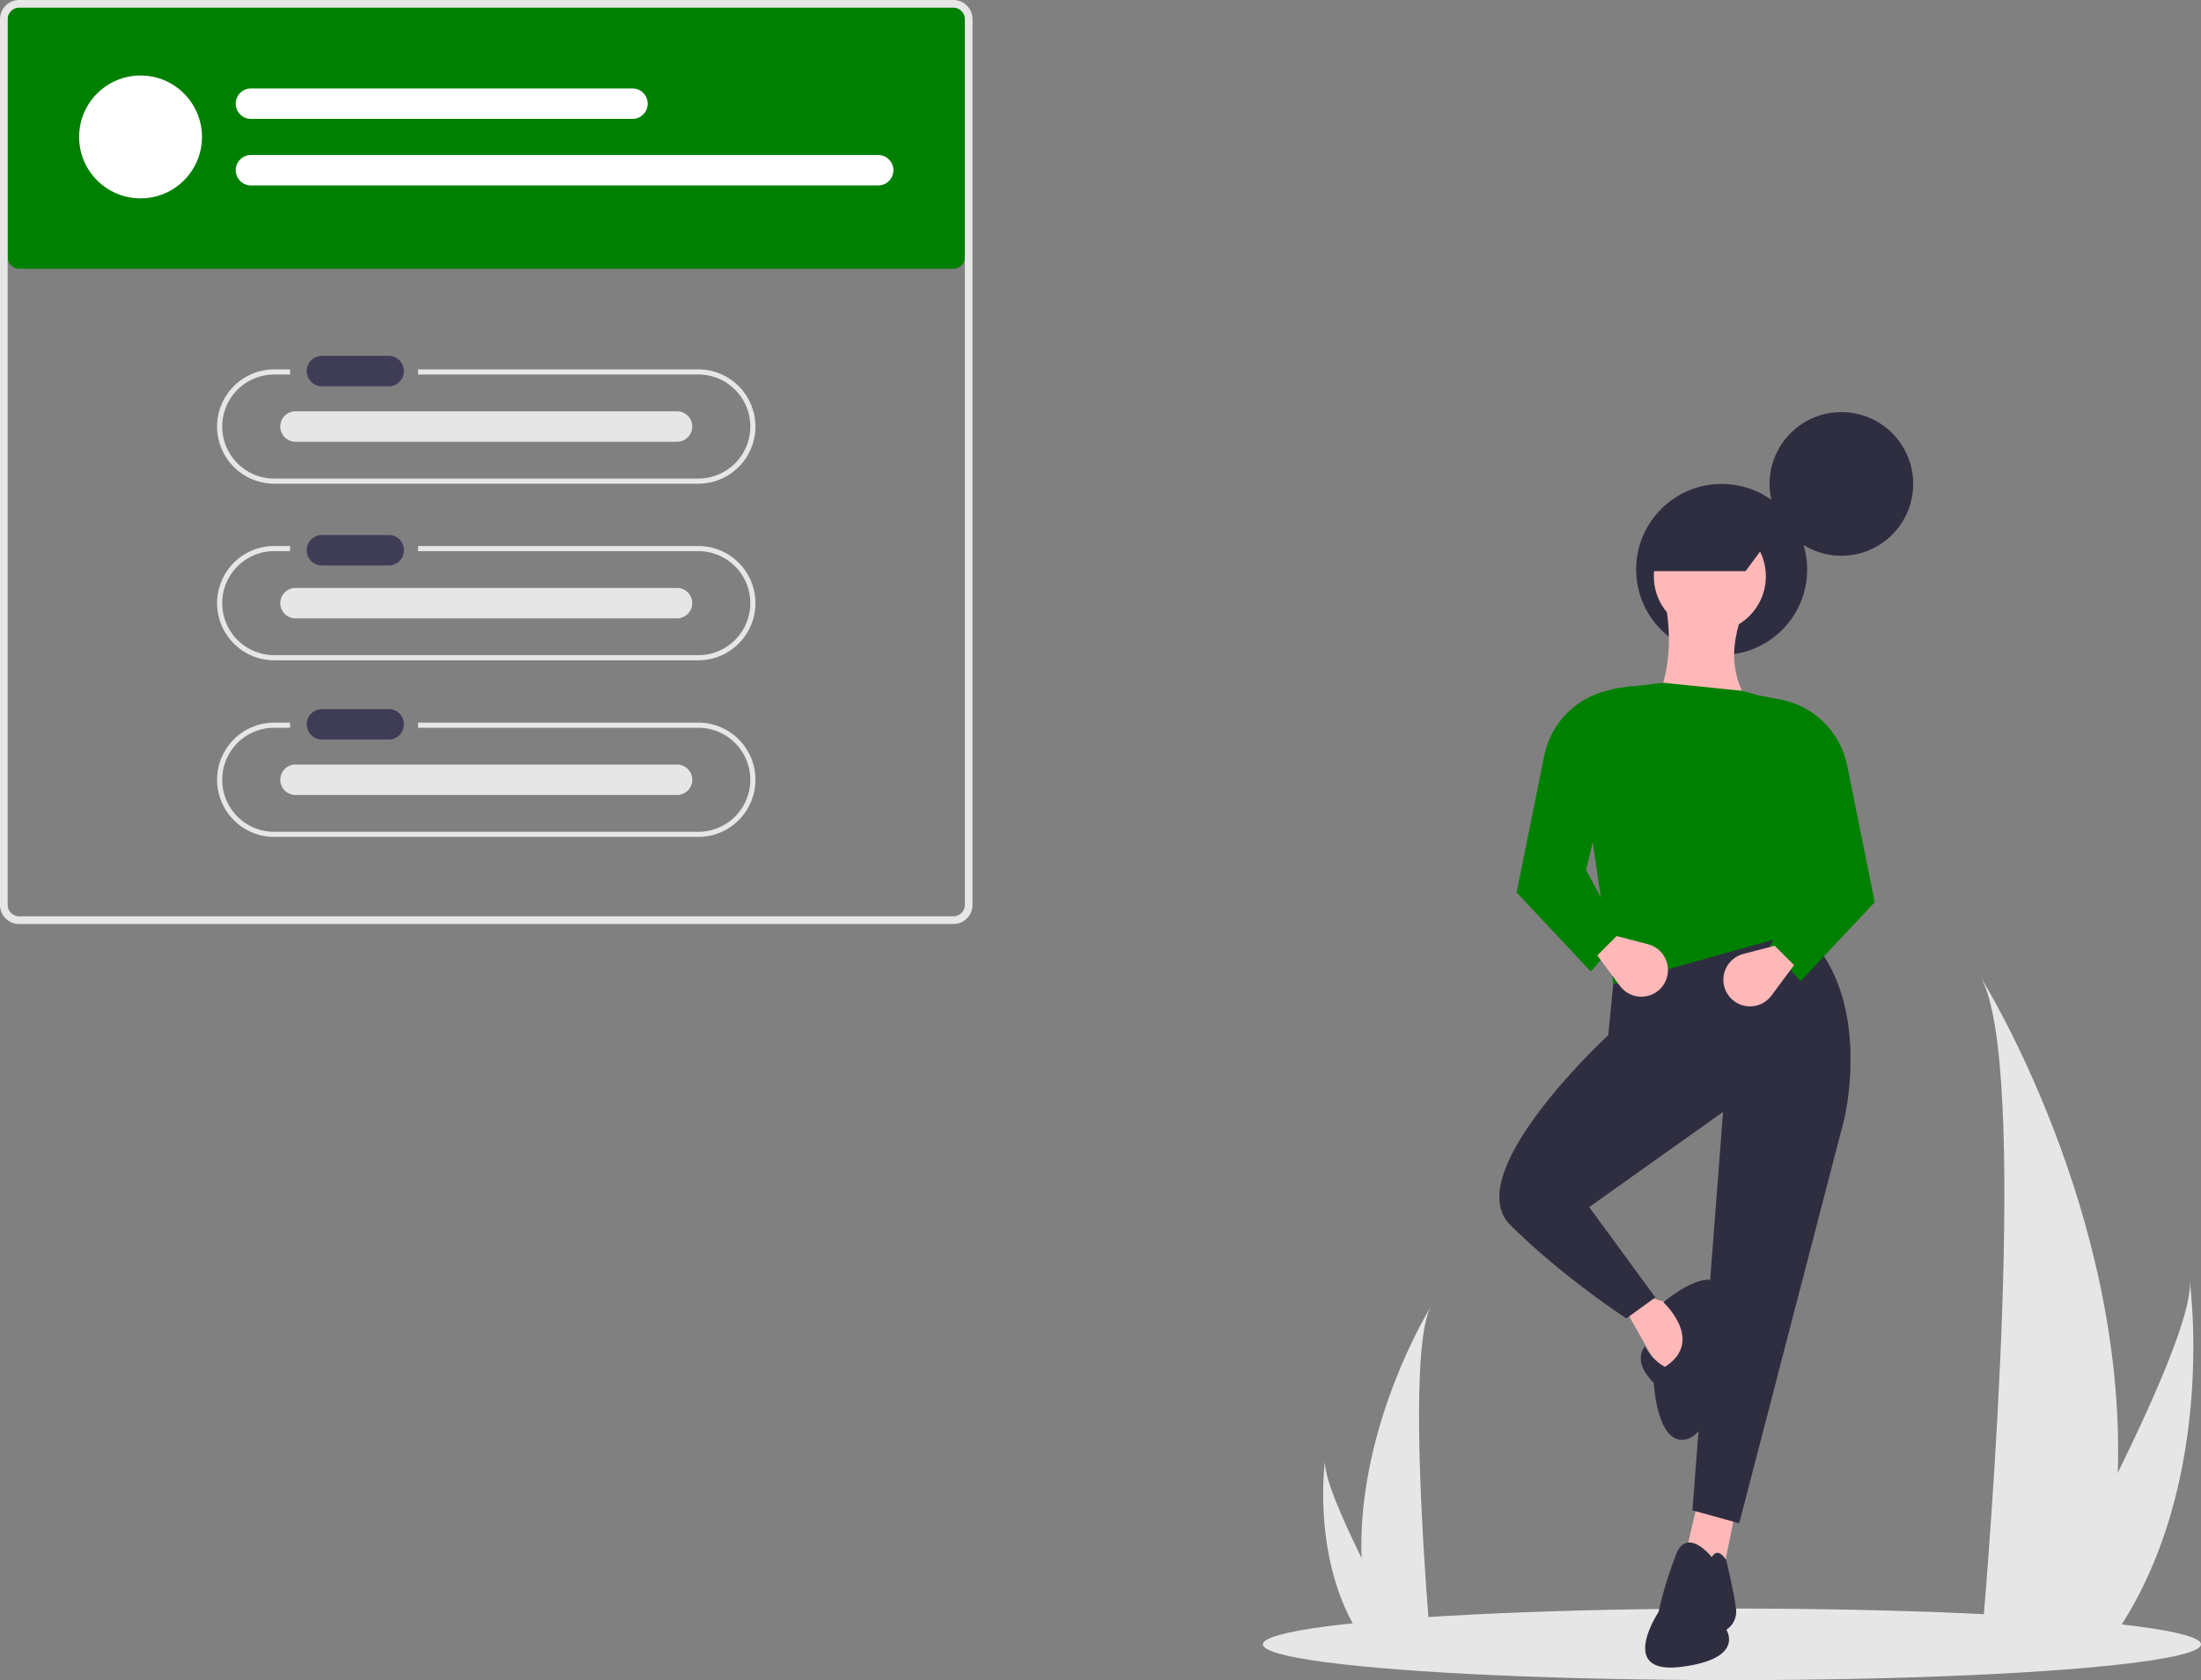 <svg xmlns="http://www.w3.org/2000/svg" xmlns:xlink="http://www.w3.org/1999/xlink" viewBox="0 0 860 656.396" xmlns:v="https://vecta.io/nano"><rect x="0" y="0" width="860" height="656.396" fill="#808080" stroke="none"/><ellipse cx="676.72" cy="642.417" rx="183.28" ry="13.979" fill="#e6e6e6"/><path d="M7.5 2C5.016 2.003 3.003 4.016 3 6.5v94c.003 2.484 2.016 4.497 4.5 4.5h365c2.484-.003 4.497-2.016 4.5-4.5v-94c-.003-2.484-2.016-4.497-4.5-4.5z" fill="green"/><g fill="#e6e6e6"><path d="M372.5 361H7.5a7.51 7.51 0 0 1-7.5-7.5V7.5A7.51 7.51 0 0 1 7.5 0h365a7.51 7.51 0 0 1 7.5 7.5v346a7.51 7.51 0 0 1-7.5 7.5zM7.5 3C5.016 3.003 3.003 5.016 3 7.5v346c.003 2.484 2.016 4.497 4.5 4.5h365c2.484-.003 4.497-2.016 4.5-4.5V7.5c-.003-2.484-2.016-4.497-4.5-4.5z"/><use xlink:href="#B"/><use xlink:href="#B" y="69"/><use xlink:href="#B" y="138"/></g><g fill="#3f3d56"><use xlink:href="#C"/><path d="M125.706 209.032a5.95 5.95 0 0 0-5.849 5.946 5.95 5.95 0 0 0 5.849 5.946h26.086c2.126.037 4.1-1.063 5.204-2.886s1.13-4.092.098-5.95-2.98-3.023-5.106-3.056q-.098-.002-.195 0z"/><use xlink:href="#C" y="138"/></g><g fill="#e6e6e6"><use xlink:href="#D"/><use xlink:href="#D" y="69"/><path d="M115.36 298.696a5.95 5.95 0 0 0-5.849 5.946 5.95 5.95 0 0 0 5.849 5.946h149.086c2.126.037 4.1-1.063 5.204-2.886s1.13-4.092.098-5.95-2.98-3.023-5.106-3.056q-.098-.002-.195 0z"/></g><g fill="#fff"><circle cx="54.913" cy="53.5" r="24"/><use xlink:href="#D" x="-17.403" y="-126.142"/><path d="M97.957 60.554a5.95 5.95 0 0 0-5.849 5.946 5.95 5.95 0 0 0 5.849 5.946h245.086a5.95 5.95 0 0 0 6.037-5.849 5.95 5.95 0 0 0-5.842-6.044q-.098-.002-.195 0z"/></g><g fill="#2f2e41"><circle cx="719.484" cy="189.064" r="28.064"/><circle cx="672.71" cy="222.474" r="33.41"/></g><path d="M634.193 510.036l16.387 28.992s21.43-21.43 10.084-27.1l-17.647-5.672zm28.992 77.52l-5.042 21.43 15.126 5.042 5.042-24.58-15.126-1.9z" fill="#ffb8b8"/><g fill="#2f2e41"><path d="M631.645 371.284l-3.248 33.15s-58.5 53.92-38.322 74.088 45.38 36.555 45.38 36.555l11.345-8.193-25.84-35.294 52.3-37.185-11.975 155.674 18.277 5.042 40.967-157.564s12.605-50.42-18.277-75.63zm37.212 237.072s-9.454-11.975-13.866-1.26a149.74 149.74 0 0 0-6.933 22.689s-16.387 24.58 8.824 21.43 17.647-14.496 17.647-14.496a8.44 8.44 0 0 0 3.782-8.193c-.63-5.672-3.782-18.908-3.782-18.908s-3.15-5.672-5.672-1.26z"/><path d="M642.702 526.107s-5.357 5.357 3.466 14.18c0 0 1.26 24.58 12.605 22.06s15.126-33.404 13.866-36.555 1.89-26.47-5.672-25.84-17.017 8.824-17.017 8.824 16.387 15.126.63 25.2c0 0-4.097-1.576-7.878-7.878z"/></g><path d="M689.656 282.513l-47.9 1.26c10.555-14.98 12.542-32.65 8.193-52.31l31.513 6.303c-6.07 16.046-6.173 29.8 8.193 44.748z" fill="#ffb8b8"/><g fill="green"><path d="M704.782 363.816l-74.37 20.8-14.273-98.326a18.93 18.93 0 0 1 16.718-17.56l17.093-1.972 30.883 3.15 14.606 4.128a18.86 18.86 0 0 1 13.711 18.999z"/><path d="M633.563 365.707l-11.975 13.866-28.992-30.883 10.778-53.443c2.63-13.04 12.883-23.192 25.947-25.694l8.023-1.536-17.647 71.85z"/></g><path d="M632.97 385.196l-8.86-11.927 7.563-7.563 12.284 3.205c3.53.92 6.322 3.624 7.357 7.123s.162 7.285-2.3 9.98h0c-2.097 2.294-5.1 3.53-8.214 3.373s-5.976-1.695-7.83-4.2z" fill="#ffb8b8"/><path d="M691.547 369.488l11.975 13.866 28.992-30.883-10.778-53.443c-2.63-13.04-12.883-23.192-25.947-25.694l-8.023-1.536 17.647 71.85z" fill="green"/><g fill="#ffb8b8"><path d="M692.14 388.978L701 377.05l-7.563-7.563-12.284 3.205c-3.53.92-6.322 3.624-7.357 7.123s-.162 7.285 2.3 9.98h0c2.097 2.294 5.1 3.53 8.214 3.373s5.976-1.695 7.83-4.2z"/><circle cx="668.091" cy="225.177" r="21.88"/></g><path d="M644.646 223.142h37.42l11.36-15.368c-11.175-9.782-25.162-11.535-40.76-8.687z" fill="#2f2e41"/><g fill="#e6e6e6"><path d="M827.483 575.387c-.6 22.46-4.363 44.72-11.175 66.13l-.482 1.483h-41.704l.134-1.483c2.78-31.968 18.813-226.53-.356-259.804 1.676 2.7 56.816 92.098 53.583 193.674z"/><path d="M824.354 641.517L823.27 643h-31.285l.83-1.483c5.17-9.328 20.466-37.218 34.667-66.13 15.26-31.07 29.26-63.32 28.082-75 .363 2.632 10.923 82.88-31.2 141.12zM531.982 608.68a121.43 121.43 0 0 0 5.672 33.566l.245.753h21.168l-.068-.753c-1.4-16.226-9.55-114.984.18-131.872-.85 1.37-28.84 46.748-27.198 98.306z"/><path d="M533.57 642.247l.55.753H550l-.422-.753c-2.623-4.735-10.388-18.89-17.596-33.567-7.746-15.77-14.852-32.14-14.254-38.064-.184 1.336-5.544 42.07 15.842 71.63z"/></g><defs ><path id="B" d="M272.845 144.316h-109.5v2h109.5a20.33 20.33 0 0 1 20.327 20.327 20.33 20.33 0 0 1-20.327 20.327h-165.69a20.33 20.33 0 0 1-20.327-20.327 20.33 20.33 0 0 1 20.327-20.327h6.192v-2h-6.192a22.33 22.33 0 0 0-22.327 22.327 22.33 22.33 0 0 0 22.327 22.327h165.69a22.33 22.33 0 0 0 22.327-22.327 22.33 22.33 0 0 0-22.327-22.327z"/><path id="C" d="M125.706 139.032a5.95 5.95 0 0 0-5.849 5.946 5.95 5.95 0 0 0 5.849 5.946h26.086a5.95 5.95 0 0 0 6.037-5.849 5.95 5.95 0 0 0-5.842-6.044q-.098-.002-.195 0z"/><path id="D" d="M115.36 160.696a5.95 5.95 0 0 0-5.849 5.946 5.95 5.95 0 0 0 5.849 5.946h149.086a5.95 5.95 0 0 0 6.037-5.849 5.95 5.95 0 0 0-5.842-6.044q-.098-.002-.195 0z"/></defs></svg>
